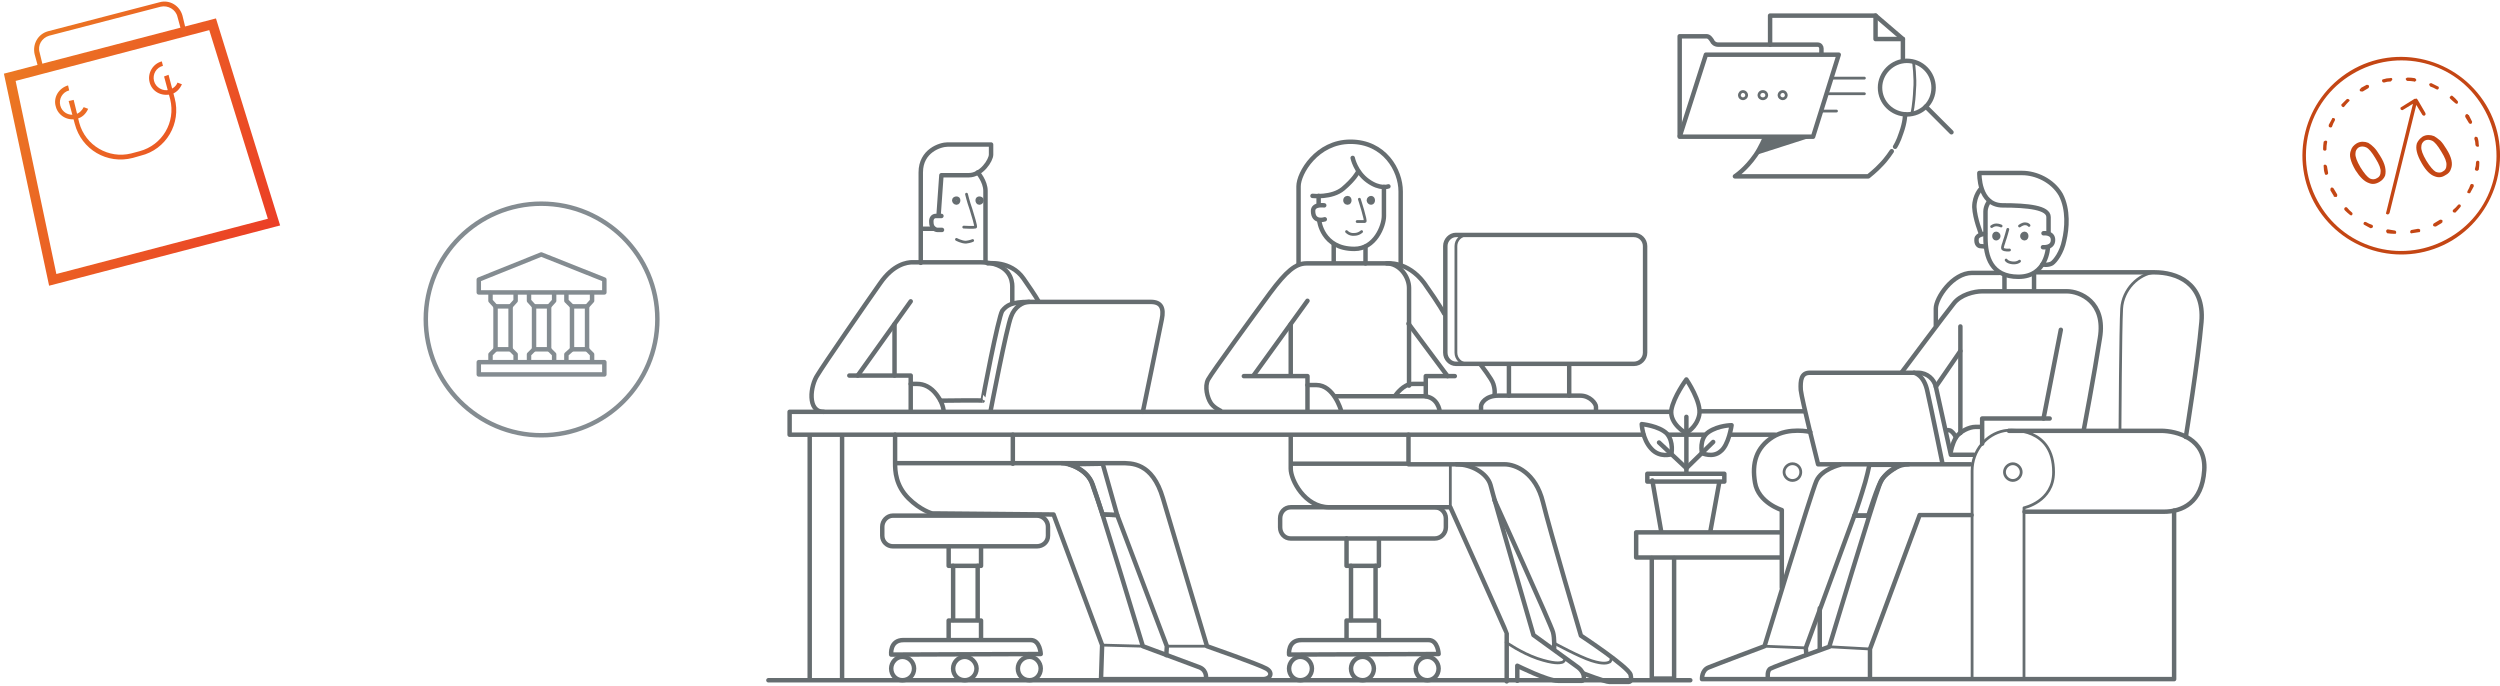 <svg version="1.2" xmlns="http://www.w3.org/2000/svg" viewBox="0 0 448 123" width="448" height="123"><defs><linearGradient id="P" gradientUnits="userSpaceOnUse"/><linearGradient id="g1" x1="-9.1" y1="-25" x2="92.4" y2="24.8" href="#P"><stop stop-color="#eb9322"/><stop offset="1" stop-color="#eb1e27"/></linearGradient><linearGradient id="g2" x1="-20" y1="-10.2" x2="91.4" y2="44.5" href="#P"><stop stop-color="#eb9322"/><stop offset="1" stop-color="#eb1e27"/></linearGradient><linearGradient id="g3" x1="-22.1" y1="-3.3" x2="91.2" y2="52.3" href="#P"><stop stop-color="#eb9322"/><stop offset="1" stop-color="#eb1e27"/></linearGradient><linearGradient id="g4" x1="-20.6" y1="-15.2" x2="92.7" y2="40.4" href="#P"><stop stop-color="#eb9322"/><stop offset="1" stop-color="#eb1e27"/></linearGradient><linearGradient id="g5" x1="-13.7" y1="-17.8" x2="96.1" y2="36.2" href="#P"><stop stop-color="#eb9322"/><stop offset="1" stop-color="#eb1e27"/></linearGradient></defs><style>.a{fill:none;stroke:#666d70;stroke-linecap:round;stroke-linejoin:round;stroke-width:.8}.b{fill:none;stroke:#666d70;stroke-linecap:round;stroke-linejoin:round;stroke-width:.5}.c{fill:none;stroke:#848c91;stroke-linecap:round;stroke-linejoin:round;stroke-width:.8}.d{fill:#666d70}.e{fill:url(#g1)}.f{fill:url(#g2)}.g{fill:url(#g3)}.h{fill:url(#g4)}.i{fill:url(#g5)}.j{fill:#c44614}</style><path class="a" d="m367.1 41.6c0 0 0-1 0-2.7 0-1.7-3.7-2.1-8.2-2.1-4.4 0-4.2-5.8-4.2-5.8 0 0 5.4 0 7.7 0 2.4 0 5.4 1.3 6.9 3.9 1.4 2.7 1.1 6.1 0.6 8.2-0.4 2.1-1.6 3.7-2.2 4.1-0.7 0.4-1.7 0.2-1.7 0.2"/><path class="a" d="m367 44.3c0 0-0.2 5.3-5.3 5.3-4.9 0-5.9-3.6-5.9-7 0-3.3 0-4.1 0-4.7 0-1 0.7-1.9 0.7-1.9"/><path class="a" d="m366.2 41.8c0 0 1.7-0.2 1.7 1.2 0 1.5-1.8 1.3-1.8 1.3"/><path class="a" d="m355 41.9c0 0-1.1-2.7-1.2-4.8 0-2.1 1.2-3.3 1.2-3.3"/><path class="a" d="m355.8 44.2c0 0-0.6-0.1-0.9-0.1-0.3 0-0.8-0.3-0.7-1.3 0.1-0.8 1.5-0.9 1.5-0.9"/><path class="b" d="m360.1 44.8c0 0-0.9 0.1-1.2-0.2-0.2-0.3 0.2-1 0.3-1.5 0.2-0.5 0.6-2 0.6-2"/><path class="b" d="m361.9 40.5c0 0 0.5-0.4 1-0.4 0.5 0 0.7 0.3 0.7 0.3"/><path class="b" d="m356.9 40.6c0 0 0.4-0.3 0.8-0.3 0.5 0 0.9 0.2 0.9 0.2"/><path class="b" d="m361.9 46.8c0 0-0.4 0.4-1.3 0.3-0.9-0.1-1.1-0.5-1.1-0.5"/><path class="a" d="m359.2 49.3v2.6"/><path class="a" d="m364.5 49v3"/><path class="a" d="m340.8 66.7c0 0 8-10.7 9.3-12.3 1.2-1.6 3.7-2.2 5.1-2.2 1.5 0 13 0 15.2 0 2.3 0 7 1.9 5.9 8.4-1 6.5-2.9 16.5-2.9 16.5"/><path class="a" d="m351.3 58.5v19.1"/><path class="a" d="m369.3 59.1l-3.1 15.9"/><path class="a" d="m355.2 79.5v-4.5h12.1"/><path class="a" d="m353.1 83.2h-27.3c0 0-2.9-11.5-3.1-13.3-0.1-1.8 0.1-3.1 1.6-3.1 1.4 0 17.7 0 19.4 0 1.7 0 2.9 1.2 3.2 2.5 0.3 1.3 2.7 12.2 2.7 12.2h4.1"/><path class="a" d="m346.9 58.3c0 0 0-1 0-3 0-1.9 3-6.4 6.5-6.4 3.5 0 4.9 0 4.9 0"/><path class="a" d="m365 48.8c0 0 17.4 0 21.1 0 3.8 0 9 1.8 8.4 8.9-0.6 7-2.8 20.6-2.8 20.6"/><path class="b" d="m379.9 77.2c0 0 0.1-18.6 0.3-21.9 0.2-3.4 3-6.2 5.9-6.5"/><path class="a" d="m360 77.2c0 0 24.3 0 27.2 0 2.9 0 8.2 1.4 7.8 7.1-0.4 5.8-3.9 7.4-7.3 7.4-3.5 0-24.9 0-24.9 0"/><path class="a" d="m335.1 121.6v-5.3l8.9-24h9.3"/><path class="a" d="m342 83.2c-1.5 0-4.2 1-5.2 3.7-1.1 2.8-9 29-9 29 0 0-9.8 3.5-10.5 3.9-0.7 0.3-0.5 1.7-0.5 1.7"/><path class="a" d="m389.6 91.5v30.2h-84.6c0 0-0.1-1.6 1.2-2.1 1.2-0.5 10-3.8 10-3.8 0 0 8.4-27.6 9.3-29.6 0.9-2.1 4.2-2.9 4.2-2.9"/><path class="a" d="m323.7 117.3l-0.1-1.2 8.7-23.7h2.5"/><path class="b" d="m316.2 115.8l7.4 0.3"/><path class="b" d="m327.8 115.9l7.3 0.4"/><path class="b" d="m353.4 121.6c0 0 0-33.5 0-37.2 0-3.7 2.6-6.6 5.7-7.2 1.6-0.3 8.9-0.5 8.9 7.4 0 5.3-5.3 6.4-5.3 6.4v30.7"/><path class="b" d="m362.2 84.6c0 0.8-0.7 1.5-1.5 1.5-0.8 0-1.5-0.7-1.5-1.5 0-0.8 0.7-1.5 1.5-1.5 0.8 0 1.5 0.7 1.5 1.5z"/><path class="b" d="m322.7 84.6c0 0.8-0.6 1.5-1.5 1.5-0.8 0-1.5-0.7-1.5-1.5 0-0.8 0.7-1.5 1.5-1.5 0.9 0 1.5 0.7 1.5 1.5z"/><path class="a" d="m319.3 105.3v-13.9c0 0-4.2-1.3-4.8-4.9-0.6-3.5 0.2-6.3 3.2-8.2 2.9-1.8 6.7-0.9 6.7-0.9"/><path class="a" d="m326.1 109v7.4"/><path class="a" d="m349.6 80.9c0 0 0.2-1.3 0.9-2.5 0.7-1.1 2.4-1.9 3.5-1.9 1 0 1 0 1 0"/><path class="a" d="m351.3 62.9l-4.4 6.4"/><path class="a" d="m343 66.8c0 0 1.8 0.3 2.4 3.4 0.7 3.1 2.7 12.9 2.7 12.9"/><path class="a" d="m348.9 77.1c0 0 0.5-0.1 0.8 0.2 0.6 0.5 0.8 1.1 0.8 1.1"/><path class="a" d="m363.1 42.3c0 0.2-0.1 0.4-0.3 0.4-0.2 0-0.4-0.2-0.4-0.4 0-0.2 0.2-0.4 0.4-0.4 0.2 0 0.3 0.2 0.3 0.4z"/><path class="a" d="m358.1 42.3c0 0.2-0.2 0.4-0.4 0.4-0.2 0-0.3-0.2-0.3-0.4 0-0.2 0.1-0.4 0.3-0.4 0.2 0 0.4 0.2 0.4 0.4z"/><path class="a" d="m340.6 83.3c0 0-2.4 1.3-3.3 2.5-0.8 1.1-2.5 6.6-2.5 6.6h-2.5c0 0 0.7-1.9 1.4-4.2 0.8-2.4 1.3-4.9 1.3-4.9z"/><path class="a" d="m319.1 99.9h-25.9v-4.5h26.1"/><path class="a" d="m300 100v21.6h-4v-21.6"/><path class="a" d="m296.1 86.1l1.6 9.2"/><path class="a" d="m308.1 86.4l-1.6 8.8"/><path class="a" d="m295.2 84.9h13.8v1.4h-13.8z"/><path class="a" d="m302.2 74.7v10"/><path class="a" d="m307 79.2l-4.8 4.7"/><path class="a" d="m297.3 79.3l4.9 4.6"/><path class="a" d="m305 81.2c0 0-0.6-2.6 1.2-3.8 1.8-1.2 4.1-1.2 4.1-1.2 0 0-0.5 3.6-2 4.7-1.4 1.2-3.3 0.3-3.3 0.3z"/><path class="a" d="m302.2 68c0 0 2.8 4.1 2.3 6.4-0.5 2.3-2.4 3.2-2.4 3.2 0 0-2.9-1.6-2.6-4.1 0.4-2.4 2.7-5.5 2.7-5.5z"/><path class="a" d="m294.2 76c0 0 3.1 0.3 4.5 1.7 1.3 1.5 0.8 3.7 0.8 3.7 0 0-2.1 0.7-3.6-1-1.6-1.7-1.7-4.4-1.7-4.4z"/><path class="a" d="m318.1 77.9h-8"/><path class="a" d="m305.4 77.9h-6.4"/><path class="a" d="m294.5 77.9h-153v-4.1h157.9"/><path class="a" d="m323.4 73.7h-18.7"/><path class="a" d="m265.4 73.7c0 0 0-0.5 0-0.9 0-0.5 0.8-1.9 3.1-1.9 1.9 0 13.1 0 14.7 0 1.7 0 2.8 1.4 2.8 2 0 0.6 0 0.8 0 0.8"/><path class="a" d="m270.4 65.3v5.6"/><path class="a" d="m281.2 65.3v5.6"/><path class="a" d="m292.8 65.2h-31.9c-1 0-1.9-0.9-1.9-2v-19.1c0-1.1 0.9-2 1.9-2h31.9c1.1 0 2 0.9 2 2v19.1c0 1.1-0.9 2-2 2z"/><path class="b" d="m262.9 65.2c-1.1 0-2-0.9-2-2v-19.1c0-1.1 0.9-2 2-2"/><path class="a" d="m231.3 78c0 0 0 4.1 0 6 0 2 2.5 6.9 6.9 6.9 4.4 0 21.7 0 21.7 0 0 0 10.1 22.4 10.1 22.6 0 0.2 0 8.6 0 8.6"/><path class="a" d="m252.4 77.9v5.3c0 0 5.9 0 8.6 0 2.7 0 5.5 1.6 6.1 3.7 0.5 2.1 7.7 26.9 7.7 26.9 0 0 6.6 4.8 8 5.8 1.4 1.1 1.1 2.4 0.7 2.4-0.5 0-2.4 0-4.3 0-1.9 0-7.3-2.7-7.3-2.7v2.7"/><path class="a" d="m231.5 83.1h20.9"/><path class="a" d="m261 83.2c0 0 6.6 0 8.6 0 2 0 5.6 1.5 6.9 6.8 1.3 5.3 6.8 23.9 6.8 23.9 0 0 8.5 5.6 8.9 7 0.3 1.4-0.2 1.3-0.6 1.3-0.4 0-2.5 0-3.2 0-0.7 0-4.6-1.5-4.6-1.5"/><path class="a" d="m267.8 89.6c0 0 10.3 22.7 10.5 23.7 0.3 1.1 0.2 2.9 0.2 2.9"/><path class="b" d="m288.7 117.7c0 0 0.1 0.6-0.2 0.9-0.4 0.2-1.1 0.5-3.3-0.2-2.2-0.7-6.6-3.1-6.6-3.1"/><path class="b" d="m259.9 83.3v7.6"/><path class="b" d="m280.5 117.9c0 0-0.1 0.7-0.6 0.8-0.4 0.1-1.4 0.3-4.4-0.7-2.9-1-5.6-2.9-5.6-2.9"/><path class="a" d="m257.1 96.5h-25.8c-1.1 0-1.9-0.9-1.9-2v-1.6c0-1.1 0.8-2 1.9-2h25.8c1.1 0 2 0.9 2 2v1.6c0 1.1-0.9 2-2 2z"/><path class="a" d="m247.1 96.6v4.8h-5.8v-4.9"/><path class="a" d="m241.3 114.6v-3.4h5.8v3.3"/><path class="a" d="m242.1 101.4v9.7"/><path class="a" d="m246.5 101.4v9.7"/><path class="a" d="m231 117.3c0 0-0.3-2.6 2.2-2.6 2.5 0 21.3 0 22.8 0 1.7 0 1.8 2.5 1.8 2.5z"/><path class="a" d="m235.1 119.8c0 1.2-0.9 2.1-2.1 2.1-1.1 0-2-0.9-2-2.1 0-1.1 0.9-2.1 2-2.1 1.2 0 2.1 1 2.1 2.1z"/><path class="a" d="m246.2 119.8c0 1.2-0.9 2.1-2 2.1-1.2 0-2.1-0.9-2.1-2.1 0-1.1 0.9-2.1 2.1-2.1 1.1 0 2 1 2 2.1z"/><path class="a" d="m257.8 119.8c0 1.2-0.9 2.1-2 2.1-1.2 0-2.1-0.9-2.1-2.1 0-1.1 0.9-2.1 2.1-2.1 1.1 0 2 1 2 2.1z"/><path class="a" d="m185.8 97.9h-25.8c-1 0-1.9-0.8-1.9-1.9v-1.6c0-1.1 0.9-2 1.9-2h25.8c1.1 0 2 0.9 2 2v1.6c0 1.1-0.9 1.9-2 1.9z"/><path class="a" d="m175.8 98.1v3.3h-5.8v-3.4"/><path class="a" d="m170 114.6v-3.4h5.8v3.3"/><path class="a" d="m170.8 101.4v9.7"/><path class="a" d="m175.2 101.4v9.7"/><path class="a" d="m159.7 117.3c0 0-0.3-2.6 2.2-2.6 2.5 0 21.3 0 22.8 0 1.7 0 1.8 2.5 1.8 2.5z"/><path class="a" d="m163.8 119.8c0 1.2-0.9 2.1-2.1 2.1-1.1 0-2-0.9-2-2.1 0-1.1 0.9-2.1 2-2.1 1.2 0 2.1 1 2.1 2.1z"/><path class="a" d="m175 119.8c0 1.2-1 2.1-2.1 2.1-1.2 0-2.1-0.9-2.1-2.1 0-1.1 0.9-2.1 2.1-2.1 1.1 0 2.1 1 2.1 2.1z"/><path class="a" d="m186.5 119.8c0 1.2-0.9 2.1-2 2.1-1.2 0-2.1-0.9-2.1-2.1 0-1.1 0.9-2.1 2.1-2.1 1.1 0 2 1 2 2.1z"/><path class="a" d="m218.7 73.6c0 0-1.3-0.6-1.8-1.5-0.5-0.8-1.1-2.8-0.4-4.1 0.7-1.3 8.3-11.7 11.1-15.5 2.9-3.9 4.6-5.3 6.5-5.3 1.8 0 12.3 0 14.4 0 2.3 0 4 2.4 4 4.4 0 1.9 0 17.5 0 17.5"/><path class="a" d="m222.9 67.4h11.4v6.2"/><path class="a" d="m234.3 69c0 0 1 0 1.6 0 3.1 0 4.4 4.5 4.4 4.5"/><path class="a" d="m239.3 71c0 0 14.3 0 15.7 0 2.7 0 3 2.7 3 2.7"/><path class="a" d="m250.1 70.8c0 0 1.4-2 3-2 1.5 0 2.4 0 2.4 0"/><path class="a" d="m255.5 71v-3.6h5.2"/><path class="a" d="m252.4 58l7 9.4"/><path class="a" d="m248.5 47.2c0 0 3.7-0.5 6.7 3.5 2.9 4.1 3.6 5.5 3.6 5.5"/><path class="a" d="m265.3 65.3c0 0 2.1 2.7 2.3 3.5 0.4 1.2 0.2 2.1 0.2 2.1"/><path class="a" d="m224.7 67.2l9.6-13.3"/><path class="a" d="m231.3 67.3v-9.2"/><path class="a" d="m232.7 47.4c0 0 0-11.6 0-14 0-2.4 3.3-8 9.3-8 6.1 0 9 5.1 9 8.9 0 3.8 0 13.1 0 13.1"/><path class="a" d="m248.8 33.4c0 0-1.5 0.6-3.7-1-2.2-1.6-2.7-4.1-2.7-4.1"/><path class="a" d="m243.3 30.9c0 0-0.6 1.2-2.6 2.9-2 1.7-5.5 1.3-5.5 1.3"/><path class="a" d="m248 33.5c0 0 0 3.4 0 5.2 0 1.8-1.6 5.9-5.3 5.9-5.8 0-6.3-5.1-6.3-5.1"/><path class="a" d="m236.3 35.1v1.5"/><path class="a" d="m237.4 39.3c0 0-2.1 0.7-2.1-1.5 0-1.3 2-1 2-1"/><path class="a" d="m239 47v-3.2"/><path class="a" d="m244.7 47.2v-3"/><path class="a" d="m241.8 35.9c0 0.2-0.1 0.4-0.3 0.4-0.3 0-0.4-0.2-0.4-0.4 0-0.2 0.1-0.4 0.4-0.4 0.2 0 0.3 0.2 0.3 0.4z"/><path class="a" d="m246 35.9c0 0.2-0.1 0.4-0.3 0.4-0.2 0-0.4-0.2-0.4-0.4 0-0.2 0.2-0.4 0.4-0.4 0.2 0 0.3 0.2 0.3 0.4z"/><path class="b" d="m243.6 35.7c0 0 1.3 4 1 4-0.2 0-1.4 0-1.4 0"/><path class="b" d="m244 41.5c0 0-0.5 0.5-1.3 0.5-0.9 0.1-1.4-0.5-1.4-0.5"/><path class="a" d="m175.2 30.9c0 0 1.4 1.6 1.4 3.3 0 1.8 0 12.8 0 12.8"/><path class="a" d="m165 47.1c0 0 0-12.2 0-16.2 0-3.9 3.5-5 4.8-5 1.3 0 7.8 0 7.8 0 0 0 0 0.8 0 1.8 0 1-1.7 3.7-4 3.7-2.3 0-4.9 0-4.9 0l-0.5 7.1"/><path class="a" d="m168.8 41.2c0 0-0.3 0-0.8 0-0.4 0-1.1-0.4-1.1-1.3-0.1-0.9 0.4-1.2 0.8-1.2 0.3 0 1 0 1 0"/><path class="a" d="m165.1 41h2.3"/><path class="a" d="m171.7 35.9c0 0.2-0.1 0.4-0.3 0.4-0.2 0-0.4-0.2-0.4-0.4 0-0.2 0.2-0.3 0.4-0.3 0.2 0 0.3 0.1 0.3 0.3z"/><path class="a" d="m175.9 35.9c0 0.2-0.2 0.4-0.4 0.4-0.2 0-0.3-0.2-0.3-0.4 0-0.2 0.1-0.3 0.3-0.3 0.2 0 0.4 0.1 0.4 0.3z"/><path class="b" d="m173.2 34.8c0 0 0.3 1.3 0.8 2.7 0.3 1 1 3.2 0.8 3.2-0.3 0.1-2.1 0-2.1 0"/><path class="b" d="m174.3 43.1c0 0-0.4 0.2-1.2 0.3-0.8 0-1.7-0.5-1.7-0.5"/><path class="a" d="m147.6 73.8c-3 0-2.4-4.7-1.1-6.6 1-1.7 8.8-13 11.2-16.4 2.4-3.5 4.9-3.8 5.8-3.8 1 0 6.8 0 12.1 0 5.4 0 5.8 3.3 5.8 4.3 0 1 0 3 0 3"/><path class="a" d="m177 47.2c0 0 4.1-0.6 6.4 2.7 2.3 3.3 2.7 4.1 2.7 4.1"/><path class="a" d="m152.2 67.3h11v6.3"/><path class="a" d="m163.2 68.8c0 0 0.5 0 1.2 0 1.1 0 2.4 0.5 3.5 2 1.2 1.6 1.2 2.9 1.2 2.9"/><path class="a" d="m153.7 67.3l9.5-13.3"/><path class="a" d="m160.3 67.3v-9.2"/><path class="a" d="m168.6 71.8c0 0 7.5-0.1 7.5 0-0.1 0 2.8-15 3.5-16.1 0.8-1 1.7-1.6 4.8-1.6 3 0 19.9 0 21.8 0 1.9 0 2.4 1.1 2 3.1-0.4 2.1-3.4 16.6-3.4 16.6"/><path class="a" d="m177.5 73.7c0 0 2.9-15.1 3.7-17 0.6-1.7 2.1-2.6 3.2-2.6"/><path class="a" d="m181.5 77.9v5.2"/><path class="a" d="m160.6 83c0 0 38.5 0 40.3 0 1.8 0 5.6-0.2 7.5 6.3 1.9 6.5 7.9 26.5 7.9 26.5 0 0 9.4 3.3 10.6 4 1.3 0.7 0.8 1.9-0.6 1.9-1.3 0-29 0-29 0l0.2-6.1-8.7-23.4-21.8-0.2c0 0-2.1-0.6-4.2-2.7-2.3-2.3-2.4-4.9-2.4-6.3 0-1.5 0-5.1 0-5.1"/><path class="a" d="m216.1 121.7c0 0 0.3-1.5-1.1-2.1-1.6-0.6-10.2-3.8-10.2-3.8 0 0-7.9-26.1-9-29-1.1-2.9-4.5-3.8-5.5-3.8"/><path class="b" d="m197.5 115.6l7.3 0.2"/><path class="a" d="m197.6 92.2l2.6 0.1 8.9 23.5-0.1 1.6"/><path class="b" d="m216.3 115.8h-7.2"/><path class="a" d="m197.6 83.1l2.6 9.2-2.6-0.1c0 0-1.2-3.6-2-5.8-1-2.4-4-3.2-4-3.2z"/><path class="a" d="m145.1 78v43.8"/><path class="a" d="m150.9 78v43.8"/><path class="a" d="m137.7 121.9h165.2"/><path class="c" d="m85.8 50.1l11.2-4.5 11.3 4.5v2.3h-22.5z"/><path class="c" d="m85.8 67.1v-2.2h22.5v2.2z"/><path class="c" d="m92.4 52.5v1.4l-0.9 1h-2.7l-0.9-1v-1.4"/><path class="c" d="m87.9 64.8v-1.3l0.9-0.9h2.7l0.9 0.9v1.3"/><path class="c" d="m88.8 54.9v7.7"/><path class="c" d="m91.5 54.9v7.7"/><path class="c" d="m99.3 52.5v1.4l-0.9 1h-2.7l-0.9-1v-1.4"/><path class="c" d="m94.8 64.8v-1.3l0.9-0.9h2.7l0.9 0.9v1.3"/><path class="c" d="m95.7 54.9v7.7"/><path class="c" d="m98.4 54.9v7.7"/><path class="c" d="m106.1 52.5v1.4l-0.9 1h-2.7l-1-1v-1.4"/><path class="c" d="m101.5 64.8v-1.3l1-0.9h2.7l0.9 0.9v1.3"/><path class="c" d="m102.5 54.9v7.7"/><path class="c" d="m105.2 54.9v7.7"/><path class="c" d="m117.8 57.2c0 11.5-9.3 20.8-20.8 20.8-11.4 0-20.7-9.3-20.7-20.8 0-11.4 9.3-20.7 20.7-20.7 11.5 0 20.8 9.3 20.8 20.7z"/><path class="d" d="m324.9 24.5l-10.3 3.3c0 0 0.5-0.5 1-1.5 0.6-1 0.7-1.7 0.7-1.7z"/><path class="a" d="m317.2 8v-5.2h18.9l4.9 4.2v3.9"/><path class="a" d="m341.4 20.5c0 0 0 1.4-0.7 3.3-0.5 1.6-1.1 2.5-1.1 2.5"/><path class="a" d="m339 27.1c0 0-0.9 1.4-1.9 2.4-0.9 1-2.3 2.1-2.3 2.1h-23.9c0 0 1.9-1.2 3.7-3.8 0.9-1.3 1.7-3.2 1.7-3.2"/><path class="a" d="m341 7h-4.9v-4.2"/><path class="b" d="m328.2 14h5.9"/><path class="b" d="m327.5 16.8h6.6"/><path class="b" d="m329.1 19.9h-2.7"/><path class="a" d="m346.5 15.7c0 2.7-2.1 4.8-4.8 4.8-2.6 0-4.8-2.1-4.8-4.8 0-2.6 2.2-4.8 4.8-4.8 2.7 0 4.8 2.2 4.8 4.8z"/><path class="a" d="m345.1 19.1l4.6 4.6"/><path class="b" d="m342.9 11.1c0 0 0.4 3 0.2 4.9-0.1 2.7-0.5 4.4-0.5 4.4"/><path class="a" d="m301 24.3v-17.8c0 0 4.3 0 4.8 0 0.5 0 0.8 0.5 1 0.8 0.1 0.3 0.5 0.7 1.1 0.7 0.5 0 17.4 0 17.8 0 0.5 0 0.7 0.4 0.7 0.7 0 0.4 0 1 0 1"/><path class="a" d="m301 24.5l4.7-14.7h23.8l-4.6 14.7z"/><path class="b" d="m313 17.1c0 0.3-0.3 0.6-0.7 0.6-0.3 0-0.6-0.3-0.6-0.6 0-0.4 0.3-0.7 0.6-0.7 0.4 0 0.7 0.3 0.7 0.7z"/><path class="b" d="m316.6 17.1c0 0.3-0.3 0.6-0.7 0.6-0.4 0-0.7-0.3-0.7-0.6 0-0.4 0.3-0.7 0.7-0.7 0.4 0 0.7 0.3 0.7 0.7z"/><path class="b" d="m320.1 17.1c0 0.3-0.3 0.6-0.6 0.6-0.4 0-0.7-0.3-0.7-0.6 0-0.4 0.3-0.7 0.7-0.7 0.3 0 0.6 0.3 0.6 0.7z"/><path fill-rule="evenodd" class="e" d="m50.2 40.4l-41.4 10.8-8.1-38 38-9.9zm-40.1 8.7l37.9-9.9-10.5-33.8-34.7 9.1z"/><path class="f" d="m25.2 27.9l-1.4 0.4c-4.6 1.2-9.2-1.5-10.4-6.1l-1.1-4.1 0.9-0.2 1 4.1c1.1 4.1 5.3 6.5 9.3 5.5l1.5-0.4c4.1-1.1 6.5-5.2 5.5-9.3l-1.1-4.1 0.8-0.3 1.1 4.2c1.2 4.5-1.5 9.2-6.1 10.3z"/><path class="g" d="m13.7 21.3c-1.6 0.4-3.3-0.6-3.7-2.2-0.5-1.6 0.5-3.3 2.2-3.8l0.2 0.9c-1.2 0.3-1.9 1.5-1.6 2.7 0.3 1.2 1.5 1.9 2.7 1.6 0.7-0.2 1.2-0.7 1.5-1.3l0.8 0.3c-0.4 0.9-1.1 1.6-2.1 1.8z"/><path class="h" d="m30.6 16.9c-1.7 0.4-3.4-0.5-3.8-2.2-0.4-1.6 0.6-3.3 2.2-3.7l0.2 0.8c-1.2 0.3-1.9 1.5-1.6 2.7 0.3 1.2 1.6 1.9 2.7 1.6 0.7-0.2 1.3-0.7 1.5-1.3l0.8 0.3c-0.4 0.9-1.1 1.6-2 1.8z"/><path class="i" d="m33.5 6.1l-0.8 0.2-0.9-3.3c-0.3-1.3-1.7-2.1-3-1.8l-20 5.2c-1.3 0.4-2.1 1.7-1.7 3l0.8 3.3-0.8 0.3-0.9-3.3c-0.4-1.8 0.6-3.6 2.4-4.1l20-5.2c1.8-0.5 3.6 0.6 4.1 2.4z"/><path class="j" d="m433.2 17.8l1.4 2.4c0.1 0.2 0.1 0.4-0.1 0.5-0.1 0.1-0.3 0-0.4-0.1l-1.1-1.8-4.8 19.4q-0.1 0.1-0.2 0.2-0.1 0.1-0.2 0c-0.2 0-0.3-0.2-0.2-0.3l4.8-19.5-1.8 1.1c-0.1 0.1-0.3 0-0.4-0.1-0.1-0.2 0-0.4 0.1-0.4l2.4-1.5q0.1 0 0.2 0 0.1-0.1 0.2 0 0 0.1 0.1 0.1z"/><path class="j" d="m437.6 39.9l-0.1 0.1q-0.5 0.3-1 0.6c-0.2 0-0.4 0-0.5-0.2 0-0.1 0-0.3 0.2-0.4q0.5-0.3 1-0.6c0.2-0.1 0.4 0 0.5 0.1 0 0.2 0 0.4-0.1 0.4zm2.4-1.8c-0.1 0-0.3 0-0.4-0.1-0.1-0.1-0.1-0.3 0-0.4q0.5-0.4 0.9-0.9c0.1-0.1 0.3-0.1 0.4 0 0.1 0.1 0.1 0.3 0 0.4q-0.4 0.5-0.8 0.9-0.1 0.1-0.1 0.1zm-6.4 3.5q-0.1 0-0.1 0-0.6 0.1-1.3 0.2c-0.1 0.1-0.3-0.1-0.3-0.2 0-0.2 0.1-0.4 0.3-0.4q0.6-0.1 1.1-0.2c0.2 0 0.4 0.1 0.4 0.2 0 0.2 0 0.3-0.1 0.4zm9-7q-0.1 0.1-0.3 0c-0.2 0-0.2-0.2-0.1-0.4q0.3-0.5 0.5-1.1c0.1-0.1 0.2-0.2 0.4-0.1 0.2 0 0.2 0.2 0.2 0.4q-0.3 0.6-0.6 1.1 0 0.1-0.1 0.1zm-13.3 7.3q-0.1 0-0.2 0-0.6 0-1.3-0.1c-0.1-0.1-0.2-0.2-0.2-0.4 0-0.2 0.2-0.3 0.3-0.3q0.6 0.1 1.2 0.2c0.2 0 0.3 0.2 0.3 0.3q0 0.2-0.1 0.3zm14.7-11.3q-0.1 0-0.2 0c-0.2 0-0.3-0.2-0.3-0.3q0.2-0.6 0.2-1.2c0-0.2 0.2-0.3 0.3-0.3 0.2 0 0.3 0.1 0.3 0.3q0 0.6-0.1 1.3-0.1 0.1-0.2 0.2zm-18.9 10.2q-0.1 0.1-0.3 0.1-0.6-0.3-1.1-0.6c-0.2-0.1-0.2-0.2-0.1-0.4 0-0.1 0.2-0.2 0.4-0.1q0.5 0.3 1.1 0.5c0.1 0.1 0.2 0.2 0.1 0.4q0 0.1-0.1 0.1zm19-14.5q-0.1 0-0.1 0c-0.2 0-0.3-0.1-0.4-0.3q0-0.6-0.2-1.1c0-0.2 0.1-0.4 0.2-0.4 0.2 0 0.4 0.1 0.4 0.2q0.2 0.6 0.2 1.3 0.1 0.2-0.1 0.3zm-22.7 12.3c-0.1 0-0.2 0-0.3-0.1q-0.5-0.4-0.9-0.8c-0.2-0.2-0.1-0.4 0-0.5 0.1-0.1 0.3-0.1 0.4 0q0.4 0.5 0.9 0.9c0.1 0.1 0.1 0.3 0 0.4q0 0-0.1 0.1zm21.4-16.4q0 0 0 0c-0.1 0-0.3 0-0.4-0.2q-0.3-0.5-0.6-1c-0.1-0.2 0-0.4 0.1-0.5 0.2-0.1 0.3-0.1 0.4 0.1h0.1q0.3 0.6 0.6 1.2c0 0.1 0 0.3-0.2 0.4zm-24.1 13.1c-0.2 0-0.4 0-0.5-0.1v-0.1q-0.3-0.5-0.6-1c0-0.2 0-0.4 0.2-0.5 0.1 0 0.3 0 0.4 0.2q0.3 0.5 0.6 1c0.1 0.2 0 0.4-0.1 0.5zm21.6-16.7c-0.1 0-0.2 0-0.3-0.1q-0.5-0.4-0.9-0.8c-0.1-0.1-0.2-0.3 0-0.4 0.1-0.2 0.3-0.2 0.4-0.1q0.5 0.4 0.9 0.9c0.1 0.1 0.1 0.3 0 0.4q0 0.1-0.1 0.1zm-23.3 12.7q0 0 0 0c-0.2 0.1-0.4 0-0.4-0.2q-0.2-0.6-0.2-1.3c-0.1-0.1 0.1-0.3 0.2-0.3 0.2 0 0.3 0.1 0.4 0.3q0.1 0.6 0.2 1.2c0 0.1 0 0.2-0.2 0.3zm19.9-15.3q-0.1 0.1-0.3 0-0.5-0.3-1.1-0.5c-0.1-0.1-0.2-0.3-0.2-0.4 0.1-0.2 0.3-0.2 0.4-0.2q0.6 0.3 1.2 0.6c0.1 0 0.2 0.2 0.1 0.4q0 0-0.1 0.1zm-20.2 11q0 0-0.1 0c-0.2 0-0.3-0.1-0.3-0.3q0-0.6 0.1-1.3c0.1-0.1 0.2-0.2 0.4-0.2 0.2 0 0.3 0.2 0.2 0.4q-0.1 0.5-0.1 1.2 0 0.1-0.2 0.2zm16.1-12.4q-0.1 0.1-0.2 0-0.6-0.1-1.2-0.1c-0.1 0-0.3-0.2-0.3-0.4 0.1-0.1 0.2-0.2 0.4-0.2q0.6 0 1.2 0.1c0.2 0.1 0.3 0.2 0.3 0.4q-0.1 0.1-0.2 0.2zm-15 8.2q-0.2 0.1-0.3 0c-0.2 0-0.2-0.2-0.2-0.4q0.3-0.6 0.6-1.1c0-0.2 0.2-0.2 0.4-0.1 0.1 0 0.2 0.2 0.1 0.4q-0.3 0.5-0.5 1.1 0 0.1-0.1 0.1zm10.7-8.3q0 0.1-0.1 0.1-0.6 0-1.2 0.2c-0.1 0-0.3-0.1-0.3-0.2-0.1-0.2 0-0.4 0.2-0.4q0.6-0.2 1.2-0.2c0.2-0.1 0.4 0 0.4 0.2q0 0.2-0.2 0.3zm-8.5 4.7c-0.1 0-0.2 0-0.3-0.1-0.1-0.1-0.2-0.3-0.1-0.4q0.5-0.5 0.9-0.9c0.1-0.1 0.3-0.1 0.4 0 0.2 0.1 0.2 0.3 0 0.4q-0.4 0.4-0.8 0.9 0 0-0.1 0.1zm4.4-3.4q0 0 0 0-0.5 0.3-1 0.6c-0.2 0-0.4 0-0.5-0.1-0.1-0.2 0-0.4 0.1-0.4l0.2 0.2-0.2-0.3q0 0 0 0 0.6-0.3 1.1-0.6c0.2 0 0.4 0 0.4 0.2 0.1 0.1 0 0.3-0.1 0.4z"/><path fill-rule="evenodd" class="j" d="m439.4 43.1c-8.4 5-19.2 2.3-24.3-6.1-5-8.4-2.3-19.2 6.1-24.3 8.3-5 19.2-2.3 24.3 6.1 5 8.3 2.3 19.2-6.1 24.3zm-17.9-29.8c-8.1 4.8-10.7 15.3-5.8 23.4 4.8 8.1 15.3 10.7 23.4 5.8 8.1-4.8 10.7-15.3 5.8-23.4-4.8-8.1-15.3-10.7-23.4-5.8z"/><path fill-rule="evenodd" class="j" d="m422.1 30.5q-0.7-1.2-0.9-2.1-0.2-0.8 0.1-1.5 0.2-0.7 1-1.2 0.5-0.3 1.1-0.3 0.5 0 1 0.2 0.5 0.3 1 0.8 0.5 0.5 1.1 1.5 0.7 1.1 0.9 2 0.2 0.9 0 1.6-0.3 0.7-1 1.1-1 0.6-1.9 0.2-1.2-0.4-2.4-2.3zm0.9-0.5q1 1.6 1.7 2 0.7 0.3 1.3-0.1 0.6-0.3 0.6-1.1 0.1-0.8-0.9-2.4-1-1.7-1.7-2-0.7-0.3-1.3 0-0.6 0.4-0.6 1.1-0.1 0.8 0.9 2.5z"/><path fill-rule="evenodd" class="j" d="m434 29.3q-0.7-1.2-0.9-2.1-0.2-0.8 0-1.5 0.3-0.7 1-1.2 0.5-0.3 1.1-0.3 0.5 0 1 0.2 0.5 0.3 1.1 0.8 0.5 0.5 1.1 1.5 0.7 1.1 0.9 2 0.2 0.9-0.1 1.6-0.2 0.7-1 1.1-0.9 0.6-1.9 0.2-1.2-0.4-2.3-2.3zm0.8-0.5q1 1.6 1.7 2 0.8 0.3 1.3-0.1 0.6-0.3 0.6-1.1 0.1-0.8-0.9-2.4-1-1.7-1.7-2-0.7-0.3-1.3 0-0.6 0.4-0.6 1.1-0.1 0.8 0.9 2.5z"/></svg>